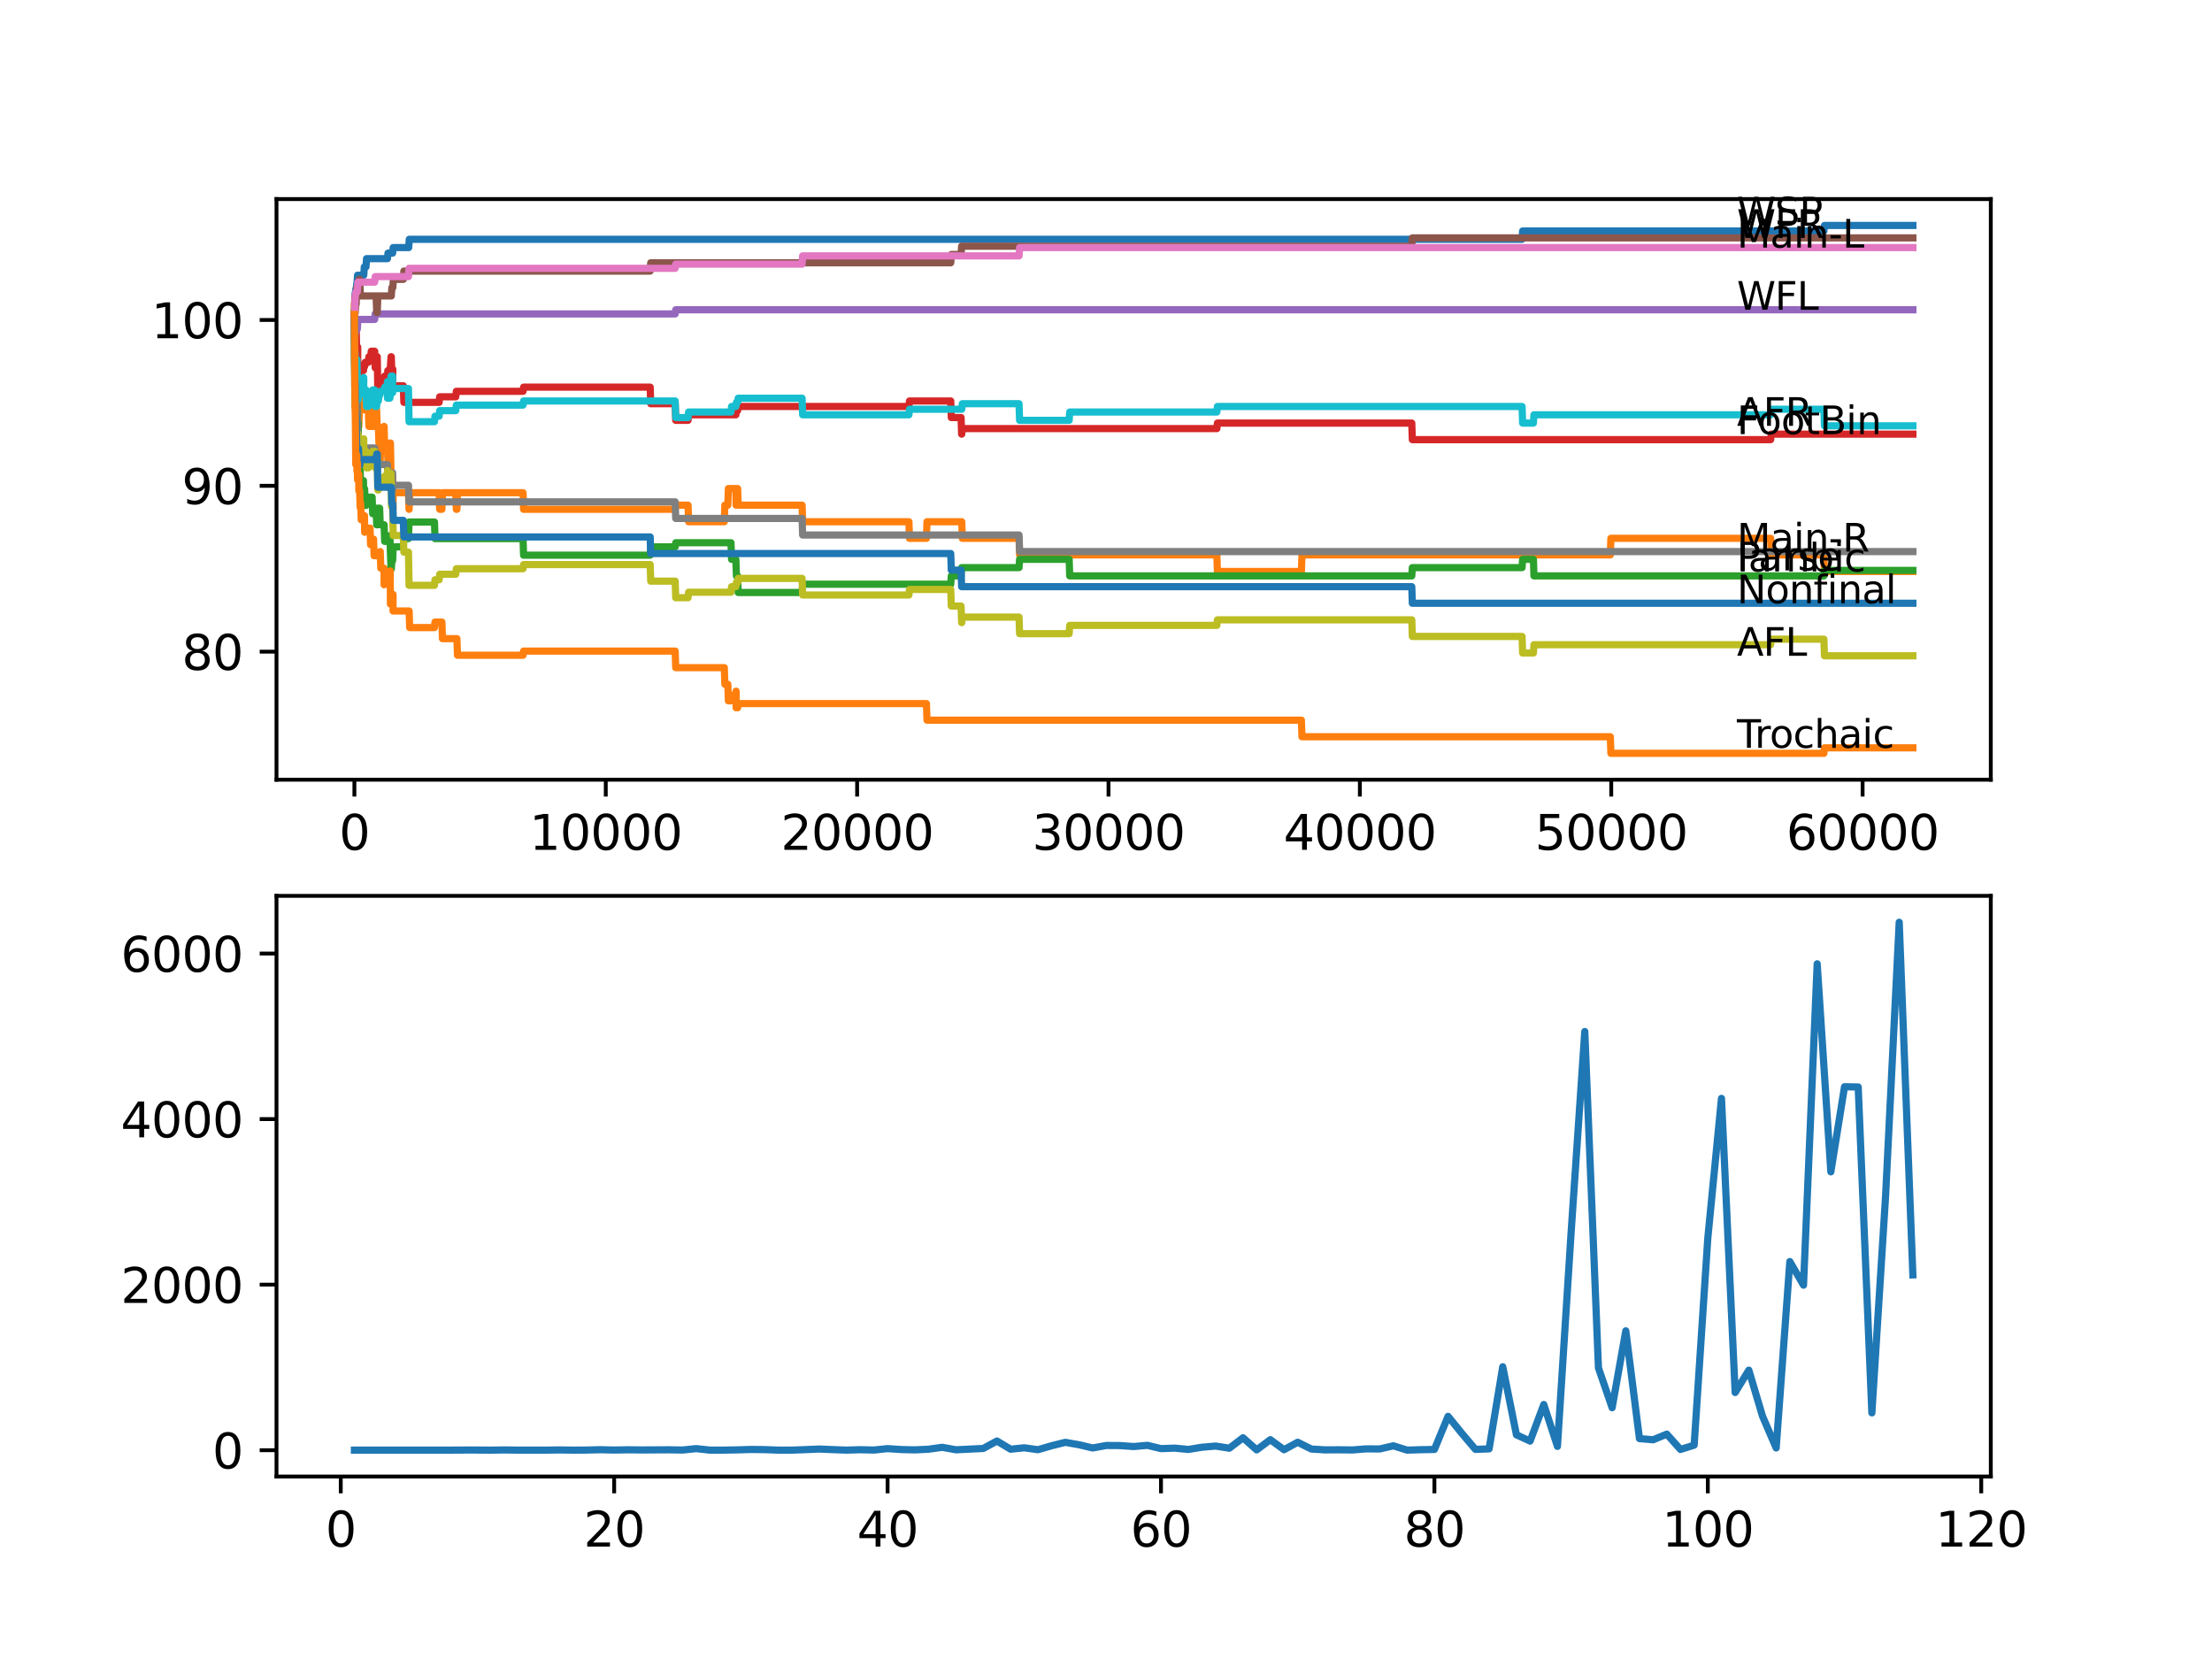 <?xml version="1.0" encoding="utf-8" standalone="no"?>
<!DOCTYPE svg PUBLIC "-//W3C//DTD SVG 1.1//EN"
  "http://www.w3.org/Graphics/SVG/1.1/DTD/svg11.dtd">
<svg xmlns:xlink="http://www.w3.org/1999/xlink" width="460.8pt" height="345.6pt" viewBox="0 0 460.8 345.6" xmlns="http://www.w3.org/2000/svg" version="1.1">
 <defs>
  <style type="text/css">*{stroke-linejoin: round; stroke-linecap: butt}</style>
 </defs>
 <g id="figure_1">
  <g id="patch_1">
   <path d="M 0 345.6 
L 460.8 345.6 
L 460.8 0 
L 0 0 
z
" style="fill: #ffffff"/>
  </g>
  <g id="axes_1">
   <g id="patch_2">
    <path d="M 57.6 162.432 
L 414.72 162.432 
L 414.72 41.472 
L 57.6 41.472 
z
" style="fill: #ffffff"/>
   </g>
   <g id="matplotlib.axis_1">
    <g id="xtick_1">
     <g id="line2d_1">
      <defs>
       <path id="m3952103350" d="M 0 0 
L 0 3.5 
" style="stroke: #000000; stroke-width: 0.8"/>
      </defs>
      <g>
       <use xlink:href="#m3952103350" x="73.827" y="162.432" style="stroke: #000000; stroke-width: 0.8"/>
      </g>
     </g>
     <g id="text_1">
      <!-- 0 -->
      <g transform="translate(70.646 177.03)scale(0.1 -0.1)">
       <defs>
        <path id="DejaVuSans-30" d="M 2034 4250 
Q 1547 4250 1301 3770 
Q 1056 3291 1056 2328 
Q 1056 1369 1301 889 
Q 1547 409 2034 409 
Q 2525 409 2770 889 
Q 3016 1369 3016 2328 
Q 3016 3291 2770 3770 
Q 2525 4250 2034 4250 
z
M 2034 4750 
Q 2819 4750 3233 4129 
Q 3647 3509 3647 2328 
Q 3647 1150 3233 529 
Q 2819 -91 2034 -91 
Q 1250 -91 836 529 
Q 422 1150 422 2328 
Q 422 3509 836 4129 
Q 1250 4750 2034 4750 
z
" transform="scale(0.016)"/>
       </defs>
       <use xlink:href="#DejaVuSans-30"/>
      </g>
     </g>
    </g>
    <g id="xtick_2">
     <g id="line2d_2">
      <g>
       <use xlink:href="#m3952103350" x="126.192" y="162.432" style="stroke: #000000; stroke-width: 0.8"/>
      </g>
     </g>
     <g id="text_2">
      <!-- 10000 -->
      <g transform="translate(110.286 177.03)scale(0.1 -0.1)">
       <defs>
        <path id="DejaVuSans-31" d="M 794 531 
L 1825 531 
L 1825 4091 
L 703 3866 
L 703 4441 
L 1819 4666 
L 2450 4666 
L 2450 531 
L 3481 531 
L 3481 0 
L 794 0 
L 794 531 
z
" transform="scale(0.016)"/>
       </defs>
       <use xlink:href="#DejaVuSans-31"/>
       <use xlink:href="#DejaVuSans-30" x="63.623"/>
       <use xlink:href="#DejaVuSans-30" x="127.246"/>
       <use xlink:href="#DejaVuSans-30" x="190.869"/>
       <use xlink:href="#DejaVuSans-30" x="254.492"/>
      </g>
     </g>
    </g>
    <g id="xtick_3">
     <g id="line2d_3">
      <g>
       <use xlink:href="#m3952103350" x="178.556" y="162.432" style="stroke: #000000; stroke-width: 0.8"/>
      </g>
     </g>
     <g id="text_3">
      <!-- 20000 -->
      <g transform="translate(162.65 177.03)scale(0.1 -0.1)">
       <defs>
        <path id="DejaVuSans-32" d="M 1228 531 
L 3431 531 
L 3431 0 
L 469 0 
L 469 531 
Q 828 903 1448 1529 
Q 2069 2156 2228 2338 
Q 2531 2678 2651 2914 
Q 2772 3150 2772 3378 
Q 2772 3750 2511 3984 
Q 2250 4219 1831 4219 
Q 1534 4219 1204 4116 
Q 875 4013 500 3803 
L 500 4441 
Q 881 4594 1212 4672 
Q 1544 4750 1819 4750 
Q 2544 4750 2975 4387 
Q 3406 4025 3406 3419 
Q 3406 3131 3298 2873 
Q 3191 2616 2906 2266 
Q 2828 2175 2409 1742 
Q 1991 1309 1228 531 
z
" transform="scale(0.016)"/>
       </defs>
       <use xlink:href="#DejaVuSans-32"/>
       <use xlink:href="#DejaVuSans-30" x="63.623"/>
       <use xlink:href="#DejaVuSans-30" x="127.246"/>
       <use xlink:href="#DejaVuSans-30" x="190.869"/>
       <use xlink:href="#DejaVuSans-30" x="254.492"/>
      </g>
     </g>
    </g>
    <g id="xtick_4">
     <g id="line2d_4">
      <g>
       <use xlink:href="#m3952103350" x="230.921" y="162.432" style="stroke: #000000; stroke-width: 0.8"/>
      </g>
     </g>
     <g id="text_4">
      <!-- 30000 -->
      <g transform="translate(215.015 177.03)scale(0.1 -0.1)">
       <defs>
        <path id="DejaVuSans-33" d="M 2597 2516 
Q 3050 2419 3304 2112 
Q 3559 1806 3559 1356 
Q 3559 666 3084 287 
Q 2609 -91 1734 -91 
Q 1441 -91 1130 -33 
Q 819 25 488 141 
L 488 750 
Q 750 597 1062 519 
Q 1375 441 1716 441 
Q 2309 441 2620 675 
Q 2931 909 2931 1356 
Q 2931 1769 2642 2001 
Q 2353 2234 1838 2234 
L 1294 2234 
L 1294 2753 
L 1863 2753 
Q 2328 2753 2575 2939 
Q 2822 3125 2822 3475 
Q 2822 3834 2567 4026 
Q 2313 4219 1838 4219 
Q 1578 4219 1281 4162 
Q 984 4106 628 3988 
L 628 4550 
Q 988 4650 1302 4700 
Q 1616 4750 1894 4750 
Q 2613 4750 3031 4423 
Q 3450 4097 3450 3541 
Q 3450 3153 3228 2886 
Q 3006 2619 2597 2516 
z
" transform="scale(0.016)"/>
       </defs>
       <use xlink:href="#DejaVuSans-33"/>
       <use xlink:href="#DejaVuSans-30" x="63.623"/>
       <use xlink:href="#DejaVuSans-30" x="127.246"/>
       <use xlink:href="#DejaVuSans-30" x="190.869"/>
       <use xlink:href="#DejaVuSans-30" x="254.492"/>
      </g>
     </g>
    </g>
    <g id="xtick_5">
     <g id="line2d_5">
      <g>
       <use xlink:href="#m3952103350" x="283.285" y="162.432" style="stroke: #000000; stroke-width: 0.8"/>
      </g>
     </g>
     <g id="text_5">
      <!-- 40000 -->
      <g transform="translate(267.379 177.03)scale(0.1 -0.1)">
       <defs>
        <path id="DejaVuSans-34" d="M 2419 4116 
L 825 1625 
L 2419 1625 
L 2419 4116 
z
M 2253 4666 
L 3047 4666 
L 3047 1625 
L 3713 1625 
L 3713 1100 
L 3047 1100 
L 3047 0 
L 2419 0 
L 2419 1100 
L 313 1100 
L 313 1709 
L 2253 4666 
z
" transform="scale(0.016)"/>
       </defs>
       <use xlink:href="#DejaVuSans-34"/>
       <use xlink:href="#DejaVuSans-30" x="63.623"/>
       <use xlink:href="#DejaVuSans-30" x="127.246"/>
       <use xlink:href="#DejaVuSans-30" x="190.869"/>
       <use xlink:href="#DejaVuSans-30" x="254.492"/>
      </g>
     </g>
    </g>
    <g id="xtick_6">
     <g id="line2d_6">
      <g>
       <use xlink:href="#m3952103350" x="335.65" y="162.432" style="stroke: #000000; stroke-width: 0.8"/>
      </g>
     </g>
     <g id="text_6">
      <!-- 50000 -->
      <g transform="translate(319.744 177.03)scale(0.1 -0.1)">
       <defs>
        <path id="DejaVuSans-35" d="M 691 4666 
L 3169 4666 
L 3169 4134 
L 1269 4134 
L 1269 2991 
Q 1406 3038 1543 3061 
Q 1681 3084 1819 3084 
Q 2600 3084 3056 2656 
Q 3513 2228 3513 1497 
Q 3513 744 3044 326 
Q 2575 -91 1722 -91 
Q 1428 -91 1123 -41 
Q 819 9 494 109 
L 494 744 
Q 775 591 1075 516 
Q 1375 441 1709 441 
Q 2250 441 2565 725 
Q 2881 1009 2881 1497 
Q 2881 1984 2565 2268 
Q 2250 2553 1709 2553 
Q 1456 2553 1204 2497 
Q 953 2441 691 2322 
L 691 4666 
z
" transform="scale(0.016)"/>
       </defs>
       <use xlink:href="#DejaVuSans-35"/>
       <use xlink:href="#DejaVuSans-30" x="63.623"/>
       <use xlink:href="#DejaVuSans-30" x="127.246"/>
       <use xlink:href="#DejaVuSans-30" x="190.869"/>
       <use xlink:href="#DejaVuSans-30" x="254.492"/>
      </g>
     </g>
    </g>
    <g id="xtick_7">
     <g id="line2d_7">
      <g>
       <use xlink:href="#m3952103350" x="388.014" y="162.432" style="stroke: #000000; stroke-width: 0.8"/>
      </g>
     </g>
     <g id="text_7">
      <!-- 60000 -->
      <g transform="translate(372.108 177.03)scale(0.1 -0.1)">
       <defs>
        <path id="DejaVuSans-36" d="M 2113 2584 
Q 1688 2584 1439 2293 
Q 1191 2003 1191 1497 
Q 1191 994 1439 701 
Q 1688 409 2113 409 
Q 2538 409 2786 701 
Q 3034 994 3034 1497 
Q 3034 2003 2786 2293 
Q 2538 2584 2113 2584 
z
M 3366 4563 
L 3366 3988 
Q 3128 4100 2886 4159 
Q 2644 4219 2406 4219 
Q 1781 4219 1451 3797 
Q 1122 3375 1075 2522 
Q 1259 2794 1537 2939 
Q 1816 3084 2150 3084 
Q 2853 3084 3261 2657 
Q 3669 2231 3669 1497 
Q 3669 778 3244 343 
Q 2819 -91 2113 -91 
Q 1303 -91 875 529 
Q 447 1150 447 2328 
Q 447 3434 972 4092 
Q 1497 4750 2381 4750 
Q 2619 4750 2861 4703 
Q 3103 4656 3366 4563 
z
" transform="scale(0.016)"/>
       </defs>
       <use xlink:href="#DejaVuSans-36"/>
       <use xlink:href="#DejaVuSans-30" x="63.623"/>
       <use xlink:href="#DejaVuSans-30" x="127.246"/>
       <use xlink:href="#DejaVuSans-30" x="190.869"/>
       <use xlink:href="#DejaVuSans-30" x="254.492"/>
      </g>
     </g>
    </g>
   </g>
   <g id="matplotlib.axis_2">
    <g id="ytick_1">
     <g id="line2d_8">
      <defs>
       <path id="ma4cef42676" d="M 0 0 
L -3.5 0 
" style="stroke: #000000; stroke-width: 0.8"/>
      </defs>
      <g>
       <use xlink:href="#ma4cef42676" x="57.6" y="135.747" style="stroke: #000000; stroke-width: 0.8"/>
      </g>
     </g>
     <g id="text_8">
      <!-- 80 -->
      <g transform="translate(37.875 139.546)scale(0.1 -0.1)">
       <defs>
        <path id="DejaVuSans-38" d="M 2034 2216 
Q 1584 2216 1326 1975 
Q 1069 1734 1069 1313 
Q 1069 891 1326 650 
Q 1584 409 2034 409 
Q 2484 409 2743 651 
Q 3003 894 3003 1313 
Q 3003 1734 2745 1975 
Q 2488 2216 2034 2216 
z
M 1403 2484 
Q 997 2584 770 2862 
Q 544 3141 544 3541 
Q 544 4100 942 4425 
Q 1341 4750 2034 4750 
Q 2731 4750 3128 4425 
Q 3525 4100 3525 3541 
Q 3525 3141 3298 2862 
Q 3072 2584 2669 2484 
Q 3125 2378 3379 2068 
Q 3634 1759 3634 1313 
Q 3634 634 3220 271 
Q 2806 -91 2034 -91 
Q 1263 -91 848 271 
Q 434 634 434 1313 
Q 434 1759 690 2068 
Q 947 2378 1403 2484 
z
M 1172 3481 
Q 1172 3119 1398 2916 
Q 1625 2713 2034 2713 
Q 2441 2713 2670 2916 
Q 2900 3119 2900 3481 
Q 2900 3844 2670 4047 
Q 2441 4250 2034 4250 
Q 1625 4250 1398 4047 
Q 1172 3844 1172 3481 
z
" transform="scale(0.016)"/>
       </defs>
       <use xlink:href="#DejaVuSans-38"/>
       <use xlink:href="#DejaVuSans-30" x="63.623"/>
      </g>
     </g>
    </g>
    <g id="ytick_2">
     <g id="line2d_9">
      <g>
       <use xlink:href="#ma4cef42676" x="57.6" y="101.204" style="stroke: #000000; stroke-width: 0.8"/>
      </g>
     </g>
     <g id="text_9">
      <!-- 90 -->
      <g transform="translate(37.875 105.003)scale(0.1 -0.1)">
       <defs>
        <path id="DejaVuSans-39" d="M 703 97 
L 703 672 
Q 941 559 1184 500 
Q 1428 441 1663 441 
Q 2288 441 2617 861 
Q 2947 1281 2994 2138 
Q 2813 1869 2534 1725 
Q 2256 1581 1919 1581 
Q 1219 1581 811 2004 
Q 403 2428 403 3163 
Q 403 3881 828 4315 
Q 1253 4750 1959 4750 
Q 2769 4750 3195 4129 
Q 3622 3509 3622 2328 
Q 3622 1225 3098 567 
Q 2575 -91 1691 -91 
Q 1453 -91 1209 -44 
Q 966 3 703 97 
z
M 1959 2075 
Q 2384 2075 2632 2365 
Q 2881 2656 2881 3163 
Q 2881 3666 2632 3958 
Q 2384 4250 1959 4250 
Q 1534 4250 1286 3958 
Q 1038 3666 1038 3163 
Q 1038 2656 1286 2365 
Q 1534 2075 1959 2075 
z
" transform="scale(0.016)"/>
       </defs>
       <use xlink:href="#DejaVuSans-39"/>
       <use xlink:href="#DejaVuSans-30" x="63.623"/>
      </g>
     </g>
    </g>
    <g id="ytick_3">
     <g id="line2d_10">
      <g>
       <use xlink:href="#ma4cef42676" x="57.6" y="66.66" style="stroke: #000000; stroke-width: 0.8"/>
      </g>
     </g>
     <g id="text_10">
      <!-- 100 -->
      <g transform="translate(31.512 70.459)scale(0.1 -0.1)">
       <use xlink:href="#DejaVuSans-31"/>
       <use xlink:href="#DejaVuSans-30" x="63.623"/>
       <use xlink:href="#DejaVuSans-30" x="127.246"/>
      </g>
     </g>
    </g>
   </g>
   <g id="line2d_11">
    <path d="M 73.833 65.509 
L 73.854 65.509 
L 73.985 61.075 
L 74.026 61.075 
L 74.142 60.212 
L 74.21 60.212 
L 74.325 59.06 
L 74.362 59.06 
L 74.482 57.333 
L 75.775 57.333 
L 75.891 55.606 
L 76.241 55.606 
L 76.357 53.879 
L 80.713 53.879 
L 80.829 52.727 
L 81.792 52.727 
L 81.907 51.576 
L 85.143 51.576 
L 85.259 49.849 
L 317.076 49.849 
L 317.191 48.122 
L 379.95 48.122 
L 380.065 46.97 
L 398.487 46.97 
L 398.487 46.97 
" clip-path="url(#pa64b7ee105)" style="fill: none; stroke: #1f77b4; stroke-width: 1.5; stroke-linecap: square"/>
   </g>
   <g id="line2d_12">
    <path d="M 73.833 66.66 
L 73.843 63.206 
L 73.922 76.159 
L 73.937 69.251 
L 73.943 69.251 
L 74.042 81.917 
L 74.063 78.462 
L 74.089 75.008 
L 74.173 78.462 
L 74.231 78.462 
L 74.325 81.917 
L 74.341 78.462 
L 74.362 78.462 
L 74.477 88.825 
L 74.482 85.371 
L 74.508 85.371 
L 74.623 88.825 
L 74.744 88.825 
L 74.859 85.371 
L 74.927 85.371 
L 75.021 81.917 
L 75.037 85.371 
L 75.131 85.371 
L 75.247 81.917 
L 75.713 81.917 
L 75.828 85.371 
L 75.927 85.371 
L 75.959 81.917 
L 76.037 85.371 
L 76.739 85.371 
L 76.854 88.825 
L 77.085 88.825 
L 77.2 85.371 
L 77.226 85.371 
L 77.341 88.825 
L 77.818 88.825 
L 77.933 85.371 
L 78.457 85.371 
L 78.572 88.825 
L 78.823 88.825 
L 78.938 92.28 
L 79.085 92.28 
L 79.2 95.734 
L 79.211 95.734 
L 79.326 92.28 
L 79.996 92.28 
L 80.017 88.825 
L 80.106 92.28 
L 80.682 92.28 
L 80.797 95.734 
L 81.216 95.734 
L 81.289 99.189 
L 81.316 92.28 
L 81.321 92.28 
L 81.337 92.28 
L 81.457 99.189 
L 81.792 99.189 
L 81.876 106.097 
L 81.907 102.643 
L 85.091 102.643 
L 85.206 106.097 
L 85.227 106.097 
L 85.342 102.643 
L 91.48 102.643 
L 91.595 106.097 
L 92.056 106.097 
L 92.171 102.643 
L 94.946 102.643 
L 95.061 106.097 
L 95.187 106.097 
L 95.302 102.643 
L 108.959 102.643 
L 109.074 106.097 
L 140.65 106.097 
L 140.765 105.234 
L 143.336 105.234 
L 143.451 108.688 
L 150.887 108.688 
L 151.002 105.234 
L 151.62 105.234 
L 151.735 101.779 
L 153.296 101.779 
L 153.343 105.234 
L 153.406 101.779 
L 153.662 101.779 
L 153.778 105.234 
L 167.089 105.234 
L 167.204 108.688 
L 189.344 108.688 
L 189.459 112.142 
L 192.993 112.142 
L 193.109 108.688 
L 200.351 108.688 
L 200.466 112.142 
L 212.284 112.142 
L 212.4 115.597 
L 253.495 115.597 
L 253.61 119.051 
L 271.105 119.051 
L 271.221 115.597 
L 335.461 115.597 
L 335.577 112.142 
L 368.859 112.142 
L 368.975 115.597 
L 379.95 115.597 
L 380.065 119.051 
L 398.487 119.051 
L 398.487 119.051 
" clip-path="url(#pa64b7ee105)" style="fill: none; stroke: #ff7f0e; stroke-width: 1.5; stroke-linecap: square"/>
   </g>
   <g id="line2d_13">
    <path d="M 73.833 65.509 
L 73.838 65.509 
L 73.843 64.645 
L 73.885 75.584 
L 73.89 75.584 
L 73.911 73.166 
L 73.917 76.62 
L 74 75.469 
L 74.026 78.923 
L 74.11 77.369 
L 74.199 77.369 
L 74.205 75.641 
L 74.236 81.399 
L 74.299 79.671 
L 74.314 79.671 
L 74.435 86.58 
L 74.472 85.717 
L 74.477 89.171 
L 74.534 88.019 
L 74.618 88.019 
L 74.681 94.928 
L 74.733 93.201 
L 74.953 93.201 
L 75.074 100.11 
L 75.713 100.11 
L 75.775 103.564 
L 75.823 101.837 
L 75.959 101.837 
L 76.074 105.291 
L 76.241 105.291 
L 76.357 103.564 
L 77.524 103.564 
L 77.64 107.018 
L 78.048 107.018 
L 78.163 105.867 
L 78.357 105.867 
L 78.472 109.321 
L 78.587 109.321 
L 78.708 105.867 
L 79.085 105.867 
L 79.2 109.321 
L 80.017 109.321 
L 80.132 112.776 
L 80.713 112.776 
L 80.829 111.624 
L 81.216 111.624 
L 81.331 115.079 
L 81.337 115.079 
L 81.452 118.533 
L 81.515 118.533 
L 81.63 116.806 
L 81.792 116.806 
L 81.913 113.927 
L 84.018 113.927 
L 84.133 112.2 
L 85.091 112.2 
L 85.212 108.746 
L 90.506 108.746 
L 90.621 112.2 
L 108.959 112.2 
L 109.074 115.654 
L 135.445 115.654 
L 135.56 113.927 
L 140.65 113.927 
L 140.765 113.064 
L 152.28 113.064 
L 152.395 116.518 
L 153.296 116.518 
L 153.411 119.972 
L 153.662 119.972 
L 153.778 123.427 
L 167.089 123.427 
L 167.204 121.699 
L 198.057 121.699 
L 198.172 119.972 
L 200.209 119.972 
L 200.324 118.245 
L 212.284 118.245 
L 212.4 116.518 
L 222.726 116.518 
L 222.841 119.972 
L 294.099 119.972 
L 294.214 118.245 
L 317.076 118.245 
L 317.191 116.518 
L 319.438 116.518 
L 319.553 119.972 
L 379.95 119.972 
L 380.065 118.821 
L 398.487 118.821 
L 398.487 118.821 
" clip-path="url(#pa64b7ee105)" style="fill: none; stroke: #2ca02c; stroke-width: 1.5; stroke-linecap: square"/>
   </g>
   <g id="line2d_14">
    <path d="M 73.833 66.66 
L 73.838 66.66 
L 73.859 64.933 
L 73.896 70.69 
L 73.927 69.539 
L 73.948 69.539 
L 74.026 66.66 
L 74.032 70.114 
L 74.053 70.114 
L 74.089 70.114 
L 74.199 68.272 
L 74.32 75.181 
L 74.362 75.181 
L 74.482 73.454 
L 74.508 73.454 
L 74.519 72.302 
L 74.524 75.756 
L 74.608 75.756 
L 74.681 75.756 
L 74.796 79.211 
L 74.953 79.211 
L 75.069 77.196 
L 75.713 77.196 
L 75.828 76.332 
L 75.959 76.332 
L 76.074 75.469 
L 76.739 75.469 
L 76.854 74.317 
L 77.226 74.317 
L 77.341 73.166 
L 78.048 73.166 
L 78.163 76.62 
L 78.357 76.62 
L 78.477 74.317 
L 78.587 74.317 
L 78.708 81.226 
L 78.823 81.226 
L 78.938 80.074 
L 79.085 80.074 
L 79.2 79.211 
L 80.017 79.211 
L 80.132 78.347 
L 80.682 78.347 
L 80.797 77.196 
L 81.216 77.196 
L 81.331 76.332 
L 81.337 76.332 
L 81.457 74.317 
L 81.515 74.317 
L 81.63 77.772 
L 81.797 77.772 
L 81.829 76.908 
L 81.834 80.362 
L 81.892 80.362 
L 84.018 80.362 
L 84.133 83.817 
L 91.48 83.817 
L 91.595 82.665 
L 94.946 82.665 
L 95.061 81.514 
L 108.959 81.514 
L 109.074 80.65 
L 135.445 80.65 
L 135.56 84.104 
L 140.65 84.104 
L 140.765 87.559 
L 143.336 87.559 
L 143.451 86.407 
L 153.296 86.407 
L 153.411 85.544 
L 153.662 85.544 
L 153.778 84.68 
L 189.344 84.68 
L 189.459 83.529 
L 198.057 83.529 
L 198.172 86.983 
L 200.209 86.983 
L 200.324 90.437 
L 200.351 90.437 
L 200.466 89.286 
L 253.495 89.286 
L 253.61 88.135 
L 294.099 88.135 
L 294.214 91.589 
L 368.859 91.589 
L 368.975 90.437 
L 398.487 90.437 
L 398.487 90.437 
" clip-path="url(#pa64b7ee105)" style="fill: none; stroke: #d62728; stroke-width: 1.5; stroke-linecap: square"/>
   </g>
   <g id="line2d_15">
    <path d="M 73.833 66.66 
L 73.843 66.66 
L 73.896 70.114 
L 73.958 69.423 
L 74.026 69.423 
L 74.142 68.56 
L 74.435 68.56 
L 74.555 66.545 
L 78.048 66.545 
L 78.163 65.393 
L 140.65 65.393 
L 140.765 64.53 
L 398.487 64.53 
L 398.487 64.53 
" clip-path="url(#pa64b7ee105)" style="fill: none; stroke: #9467bd; stroke-width: 1.5; stroke-linecap: square"/>
   </g>
   <g id="line2d_16">
    <path d="M 73.833 66.66 
L 73.854 66.66 
L 73.911 61.766 
L 73.969 65.221 
L 73.99 65.221 
L 74.105 63.378 
L 74.199 63.378 
L 74.32 59.924 
L 74.681 59.924 
L 74.796 58.197 
L 74.953 58.197 
L 75.069 61.651 
L 78.357 61.651 
L 78.472 65.106 
L 78.587 65.106 
L 78.708 61.651 
L 81.515 61.651 
L 81.63 59.924 
L 81.829 59.924 
L 81.944 58.197 
L 84.018 58.197 
L 84.133 56.47 
L 135.445 56.47 
L 135.56 54.742 
L 198.057 54.742 
L 198.172 53.015 
L 200.209 53.015 
L 200.324 51.288 
L 294.099 51.288 
L 294.214 49.561 
L 398.487 49.561 
L 398.487 49.561 
" clip-path="url(#pa64b7ee105)" style="fill: none; stroke: #8c564b; stroke-width: 1.5; stroke-linecap: square"/>
   </g>
   <g id="line2d_17">
    <path d="M 73.833 66.66 
L 73.843 66.66 
L 73.985 61.651 
L 74.026 61.651 
L 74.142 60.788 
L 74.435 60.788 
L 74.555 58.773 
L 78.048 58.773 
L 78.163 57.621 
L 85.091 57.621 
L 85.206 55.894 
L 140.65 55.894 
L 140.765 55.03 
L 167.089 55.03 
L 167.204 53.303 
L 212.284 53.303 
L 212.4 51.576 
L 398.487 51.576 
L 398.487 51.576 
" clip-path="url(#pa64b7ee105)" style="fill: none; stroke: #e377c2; stroke-width: 1.5; stroke-linecap: square"/>
   </g>
   <g id="line2d_18">
    <path d="M 73.833 66.66 
L 73.838 66.66 
L 73.843 65.796 
L 73.875 76.159 
L 73.89 76.159 
L 73.896 76.159 
L 73.943 83.068 
L 74.011 81.053 
L 74.026 81.053 
L 74.1 84.508 
L 74.142 83.817 
L 74.231 83.817 
L 74.346 82.953 
L 74.362 82.953 
L 74.482 89.862 
L 74.519 89.862 
L 74.634 93.316 
L 78.048 93.316 
L 78.163 96.77 
L 80.713 96.77 
L 80.829 100.225 
L 81.436 100.225 
L 81.551 98.498 
L 81.792 98.498 
L 81.797 101.952 
L 81.902 101.088 
L 85.091 101.088 
L 85.206 104.543 
L 140.65 104.543 
L 140.765 107.997 
L 167.089 107.997 
L 167.204 111.451 
L 212.284 111.451 
L 212.4 114.906 
L 398.487 114.906 
L 398.487 114.906 
" clip-path="url(#pa64b7ee105)" style="fill: none; stroke: #7f7f7f; stroke-width: 1.5; stroke-linecap: square"/>
   </g>
   <g id="line2d_19">
    <path d="M 73.833 70.114 
L 73.843 70.114 
L 73.854 69.251 
L 73.875 77.887 
L 73.89 77.887 
L 73.917 84.795 
L 74.006 83.068 
L 74.026 83.068 
L 74.142 88.825 
L 74.199 88.825 
L 74.314 96.598 
L 74.435 92.28 
L 74.472 92.28 
L 74.519 90.265 
L 74.524 93.719 
L 74.571 93.719 
L 74.618 93.719 
L 74.681 90.84 
L 74.686 94.295 
L 74.723 94.295 
L 74.953 94.295 
L 75.069 92.28 
L 75.713 92.28 
L 75.775 91.416 
L 75.781 94.871 
L 75.807 94.871 
L 75.959 94.871 
L 76.074 94.007 
L 76.241 94.007 
L 76.357 97.461 
L 76.739 97.461 
L 76.854 96.31 
L 77.226 96.31 
L 77.341 95.158 
L 77.524 95.158 
L 77.64 94.007 
L 78.048 94.007 
L 78.163 97.461 
L 78.357 97.461 
L 78.477 95.158 
L 78.587 95.158 
L 78.708 102.067 
L 78.823 102.067 
L 78.938 100.916 
L 79.085 100.916 
L 79.2 100.052 
L 80.017 100.052 
L 80.132 99.189 
L 80.682 99.189 
L 80.713 98.037 
L 80.719 101.491 
L 80.781 101.491 
L 81.216 101.491 
L 81.331 100.628 
L 81.337 100.628 
L 81.436 98.613 
L 81.556 105.522 
L 81.792 105.522 
L 81.907 111.567 
L 84.018 111.567 
L 84.133 115.021 
L 85.091 115.021 
L 85.212 121.93 
L 90.506 121.93 
L 90.621 120.778 
L 91.48 120.778 
L 91.595 119.627 
L 94.946 119.627 
L 95.061 118.475 
L 108.959 118.475 
L 109.074 117.612 
L 135.445 117.612 
L 135.56 121.066 
L 140.65 121.066 
L 140.765 124.52 
L 143.336 124.52 
L 143.451 123.369 
L 152.28 123.369 
L 152.395 122.218 
L 153.296 122.218 
L 153.411 121.354 
L 153.662 121.354 
L 153.778 120.49 
L 167.089 120.49 
L 167.204 123.945 
L 189.344 123.945 
L 189.459 122.793 
L 198.057 122.793 
L 198.172 126.248 
L 200.209 126.248 
L 200.324 129.702 
L 200.351 129.702 
L 200.466 128.551 
L 212.284 128.551 
L 212.4 132.005 
L 222.726 132.005 
L 222.841 130.278 
L 253.495 130.278 
L 253.61 129.126 
L 294.099 129.126 
L 294.214 132.581 
L 317.076 132.581 
L 317.191 136.035 
L 319.438 136.035 
L 319.553 134.308 
L 368.859 134.308 
L 368.975 133.156 
L 379.95 133.156 
L 380.065 136.611 
L 398.487 136.611 
L 398.487 136.611 
" clip-path="url(#pa64b7ee105)" style="fill: none; stroke: #bcbd22; stroke-width: 1.5; stroke-linecap: square"/>
   </g>
   <g id="line2d_20">
    <path d="M 73.833 70.114 
L 73.838 70.114 
L 73.854 66.66 
L 73.901 74.144 
L 73.911 74.144 
L 73.917 77.599 
L 73.964 73.281 
L 74.021 75.872 
L 74.026 75.872 
L 74.089 79.326 
L 74.136 77.484 
L 74.205 77.484 
L 74.21 75.756 
L 74.215 79.211 
L 74.309 78.347 
L 74.314 78.347 
L 74.362 74.893 
L 74.424 78.347 
L 74.435 78.347 
L 74.55 83.241 
L 74.618 83.241 
L 74.733 80.362 
L 75.021 80.362 
L 75.137 79.499 
L 75.713 79.499 
L 75.775 78.635 
L 75.781 82.089 
L 75.807 82.089 
L 75.959 82.089 
L 76.074 81.226 
L 76.241 81.226 
L 76.357 84.68 
L 76.739 84.68 
L 76.854 83.529 
L 77.226 83.529 
L 77.341 82.377 
L 77.524 82.377 
L 77.64 81.226 
L 78.048 81.226 
L 78.163 84.68 
L 78.457 84.68 
L 78.572 83.529 
L 78.823 83.529 
L 78.938 82.377 
L 79.085 82.377 
L 79.2 81.514 
L 80.017 81.514 
L 80.132 80.65 
L 80.682 80.65 
L 80.713 79.499 
L 80.719 82.953 
L 80.781 82.953 
L 81.216 82.953 
L 81.331 82.089 
L 81.337 82.089 
L 81.467 78.347 
L 81.792 78.347 
L 81.797 81.802 
L 81.902 80.938 
L 85.091 80.938 
L 85.212 87.847 
L 90.506 87.847 
L 90.621 86.695 
L 91.48 86.695 
L 91.595 85.544 
L 94.946 85.544 
L 95.061 84.392 
L 108.959 84.392 
L 109.074 83.529 
L 140.65 83.529 
L 140.765 86.983 
L 143.336 86.983 
L 143.451 85.832 
L 152.28 85.832 
L 152.395 84.68 
L 153.296 84.68 
L 153.411 83.817 
L 153.662 83.817 
L 153.778 82.953 
L 167.089 82.953 
L 167.204 86.407 
L 189.344 86.407 
L 189.459 85.256 
L 200.351 85.256 
L 200.466 84.104 
L 212.284 84.104 
L 212.4 87.559 
L 222.726 87.559 
L 222.841 85.832 
L 253.495 85.832 
L 253.61 84.68 
L 317.076 84.68 
L 317.191 88.135 
L 319.438 88.135 
L 319.553 86.407 
L 368.859 86.407 
L 368.975 85.256 
L 379.95 85.256 
L 380.065 88.71 
L 398.487 88.71 
L 398.487 88.71 
" clip-path="url(#pa64b7ee105)" style="fill: none; stroke: #17becf; stroke-width: 1.5; stroke-linecap: square"/>
   </g>
   <g id="line2d_21">
    <path d="M 73.833 66.66 
L 73.854 66.66 
L 73.911 80.477 
L 73.979 79.614 
L 73.99 79.614 
L 74.11 86.523 
L 74.199 86.523 
L 74.32 93.431 
L 74.681 93.431 
L 74.796 96.886 
L 74.953 96.886 
L 75.069 95.734 
L 78.357 95.734 
L 78.472 94.583 
L 78.587 94.583 
L 78.708 101.491 
L 81.515 101.491 
L 81.63 104.946 
L 81.829 104.946 
L 81.944 108.4 
L 84.018 108.4 
L 84.133 111.854 
L 135.445 111.854 
L 135.56 115.309 
L 198.057 115.309 
L 198.172 118.763 
L 200.209 118.763 
L 200.324 122.218 
L 294.099 122.218 
L 294.214 125.672 
L 398.487 125.672 
L 398.487 125.672 
" clip-path="url(#pa64b7ee105)" style="fill: none; stroke: #1f77b4; stroke-width: 1.5; stroke-linecap: square"/>
   </g>
   <g id="line2d_22">
    <path d="M 73.833 65.509 
L 73.969 83.817 
L 73.99 83.817 
L 74.115 96.77 
L 74.21 96.77 
L 74.325 94.755 
L 74.362 98.21 
L 74.435 97.346 
L 74.472 97.346 
L 74.477 96.483 
L 74.482 99.937 
L 74.566 99.937 
L 74.66 99.937 
L 74.744 98.786 
L 74.749 102.24 
L 74.76 102.24 
L 74.927 102.24 
L 75.021 105.694 
L 75.037 104.831 
L 75.131 104.831 
L 75.247 108.285 
L 75.713 108.285 
L 75.828 107.421 
L 75.927 107.421 
L 75.959 110.876 
L 76.037 110.012 
L 77.085 110.012 
L 77.2 113.467 
L 77.524 113.467 
L 77.64 112.315 
L 77.818 112.315 
L 77.933 115.769 
L 79.085 115.769 
L 79.2 114.906 
L 79.211 114.906 
L 79.326 118.36 
L 79.996 118.36 
L 80.017 121.815 
L 80.106 120.951 
L 80.713 120.951 
L 80.829 119.8 
L 81.216 119.8 
L 81.289 118.936 
L 81.295 122.39 
L 81.31 122.39 
L 81.337 125.845 
L 81.42 124.981 
L 81.792 124.981 
L 81.876 123.83 
L 81.881 127.284 
L 81.892 127.284 
L 85.227 127.284 
L 85.342 130.738 
L 90.506 130.738 
L 90.621 129.587 
L 92.056 129.587 
L 92.171 133.041 
L 95.187 133.041 
L 95.302 136.496 
L 108.959 136.496 
L 109.074 135.632 
L 140.65 135.632 
L 140.765 139.086 
L 150.887 139.086 
L 151.002 142.541 
L 151.62 142.541 
L 151.735 145.995 
L 152.28 145.995 
L 152.395 144.844 
L 153.296 144.844 
L 153.343 143.98 
L 153.348 147.434 
L 153.39 147.434 
L 153.662 147.434 
L 153.778 146.571 
L 192.993 146.571 
L 193.109 150.025 
L 271.105 150.025 
L 271.221 153.479 
L 335.461 153.479 
L 335.577 156.934 
L 379.95 156.934 
L 380.065 155.782 
L 398.487 155.782 
L 398.487 155.782 
" clip-path="url(#pa64b7ee105)" style="fill: none; stroke: #ff7f0e; stroke-width: 1.5; stroke-linecap: square"/>
   </g>
   <g id="patch_3">
    <path d="M 57.6 162.432 
L 57.6 41.472 
" style="fill: none; stroke: #000000; stroke-width: 0.8; stroke-linejoin: miter; stroke-linecap: square"/>
   </g>
   <g id="patch_4">
    <path d="M 414.72 162.432 
L 414.72 41.472 
" style="fill: none; stroke: #000000; stroke-width: 0.8; stroke-linejoin: miter; stroke-linecap: square"/>
   </g>
   <g id="patch_5">
    <path d="M 57.6 162.432 
L 414.72 162.432 
" style="fill: none; stroke: #000000; stroke-width: 0.8; stroke-linejoin: miter; stroke-linecap: square"/>
   </g>
   <g id="patch_6">
    <path d="M 57.6 41.472 
L 414.72 41.472 
" style="fill: none; stroke: #000000; stroke-width: 0.8; stroke-linejoin: miter; stroke-linecap: square"/>
   </g>
   <g id="text_11">
    <!-- WSP -->
    <g transform="translate(361.832 46.97)scale(0.08 -0.08)">
     <defs>
      <path id="DejaVuSans-57" d="M 213 4666 
L 850 4666 
L 1831 722 
L 2809 4666 
L 3519 4666 
L 4500 722 
L 5478 4666 
L 6119 4666 
L 4947 0 
L 4153 0 
L 3169 4050 
L 2175 0 
L 1381 0 
L 213 4666 
z
" transform="scale(0.016)"/>
      <path id="DejaVuSans-53" d="M 3425 4513 
L 3425 3897 
Q 3066 4069 2747 4153 
Q 2428 4238 2131 4238 
Q 1616 4238 1336 4038 
Q 1056 3838 1056 3469 
Q 1056 3159 1242 3001 
Q 1428 2844 1947 2747 
L 2328 2669 
Q 3034 2534 3370 2195 
Q 3706 1856 3706 1288 
Q 3706 609 3251 259 
Q 2797 -91 1919 -91 
Q 1588 -91 1214 -16 
Q 841 59 441 206 
L 441 856 
Q 825 641 1194 531 
Q 1563 422 1919 422 
Q 2459 422 2753 634 
Q 3047 847 3047 1241 
Q 3047 1584 2836 1778 
Q 2625 1972 2144 2069 
L 1759 2144 
Q 1053 2284 737 2584 
Q 422 2884 422 3419 
Q 422 4038 858 4394 
Q 1294 4750 2059 4750 
Q 2388 4750 2728 4690 
Q 3069 4631 3425 4513 
z
" transform="scale(0.016)"/>
      <path id="DejaVuSans-50" d="M 1259 4147 
L 1259 2394 
L 2053 2394 
Q 2494 2394 2734 2622 
Q 2975 2850 2975 3272 
Q 2975 3691 2734 3919 
Q 2494 4147 2053 4147 
L 1259 4147 
z
M 628 4666 
L 2053 4666 
Q 2838 4666 3239 4311 
Q 3641 3956 3641 3272 
Q 3641 2581 3239 2228 
Q 2838 1875 2053 1875 
L 1259 1875 
L 1259 0 
L 628 0 
L 628 4666 
z
" transform="scale(0.016)"/>
     </defs>
     <use xlink:href="#DejaVuSans-57"/>
     <use xlink:href="#DejaVuSans-53" x="98.877"/>
     <use xlink:href="#DejaVuSans-50" x="162.354"/>
    </g>
   </g>
   <g id="text_12">
    <!-- Iambic -->
    <g transform="translate(361.832 119.051)scale(0.08 -0.08)">
     <defs>
      <path id="DejaVuSans-49" d="M 628 4666 
L 1259 4666 
L 1259 0 
L 628 0 
L 628 4666 
z
" transform="scale(0.016)"/>
      <path id="DejaVuSans-61" d="M 2194 1759 
Q 1497 1759 1228 1600 
Q 959 1441 959 1056 
Q 959 750 1161 570 
Q 1363 391 1709 391 
Q 2188 391 2477 730 
Q 2766 1069 2766 1631 
L 2766 1759 
L 2194 1759 
z
M 3341 1997 
L 3341 0 
L 2766 0 
L 2766 531 
Q 2569 213 2275 61 
Q 1981 -91 1556 -91 
Q 1019 -91 701 211 
Q 384 513 384 1019 
Q 384 1609 779 1909 
Q 1175 2209 1959 2209 
L 2766 2209 
L 2766 2266 
Q 2766 2663 2505 2880 
Q 2244 3097 1772 3097 
Q 1472 3097 1187 3025 
Q 903 2953 641 2809 
L 641 3341 
Q 956 3463 1253 3523 
Q 1550 3584 1831 3584 
Q 2591 3584 2966 3190 
Q 3341 2797 3341 1997 
z
" transform="scale(0.016)"/>
      <path id="DejaVuSans-6d" d="M 3328 2828 
Q 3544 3216 3844 3400 
Q 4144 3584 4550 3584 
Q 5097 3584 5394 3201 
Q 5691 2819 5691 2113 
L 5691 0 
L 5113 0 
L 5113 2094 
Q 5113 2597 4934 2840 
Q 4756 3084 4391 3084 
Q 3944 3084 3684 2787 
Q 3425 2491 3425 1978 
L 3425 0 
L 2847 0 
L 2847 2094 
Q 2847 2600 2669 2842 
Q 2491 3084 2119 3084 
Q 1678 3084 1418 2786 
Q 1159 2488 1159 1978 
L 1159 0 
L 581 0 
L 581 3500 
L 1159 3500 
L 1159 2956 
Q 1356 3278 1631 3431 
Q 1906 3584 2284 3584 
Q 2666 3584 2933 3390 
Q 3200 3197 3328 2828 
z
" transform="scale(0.016)"/>
      <path id="DejaVuSans-62" d="M 3116 1747 
Q 3116 2381 2855 2742 
Q 2594 3103 2138 3103 
Q 1681 3103 1420 2742 
Q 1159 2381 1159 1747 
Q 1159 1113 1420 752 
Q 1681 391 2138 391 
Q 2594 391 2855 752 
Q 3116 1113 3116 1747 
z
M 1159 2969 
Q 1341 3281 1617 3432 
Q 1894 3584 2278 3584 
Q 2916 3584 3314 3078 
Q 3713 2572 3713 1747 
Q 3713 922 3314 415 
Q 2916 -91 2278 -91 
Q 1894 -91 1617 61 
Q 1341 213 1159 525 
L 1159 0 
L 581 0 
L 581 4863 
L 1159 4863 
L 1159 2969 
z
" transform="scale(0.016)"/>
      <path id="DejaVuSans-69" d="M 603 3500 
L 1178 3500 
L 1178 0 
L 603 0 
L 603 3500 
z
M 603 4863 
L 1178 4863 
L 1178 4134 
L 603 4134 
L 603 4863 
z
" transform="scale(0.016)"/>
      <path id="DejaVuSans-63" d="M 3122 3366 
L 3122 2828 
Q 2878 2963 2633 3030 
Q 2388 3097 2138 3097 
Q 1578 3097 1268 2742 
Q 959 2388 959 1747 
Q 959 1106 1268 751 
Q 1578 397 2138 397 
Q 2388 397 2633 464 
Q 2878 531 3122 666 
L 3122 134 
Q 2881 22 2623 -34 
Q 2366 -91 2075 -91 
Q 1284 -91 818 406 
Q 353 903 353 1747 
Q 353 2603 823 3093 
Q 1294 3584 2113 3584 
Q 2378 3584 2631 3529 
Q 2884 3475 3122 3366 
z
" transform="scale(0.016)"/>
     </defs>
     <use xlink:href="#DejaVuSans-49"/>
     <use xlink:href="#DejaVuSans-61" x="29.492"/>
     <use xlink:href="#DejaVuSans-6d" x="90.771"/>
     <use xlink:href="#DejaVuSans-62" x="188.184"/>
     <use xlink:href="#DejaVuSans-69" x="251.66"/>
     <use xlink:href="#DejaVuSans-63" x="279.443"/>
    </g>
   </g>
   <g id="text_13">
    <!-- Parse -->
    <g transform="translate(361.832 118.821)scale(0.08 -0.08)">
     <defs>
      <path id="DejaVuSans-72" d="M 2631 2963 
Q 2534 3019 2420 3045 
Q 2306 3072 2169 3072 
Q 1681 3072 1420 2755 
Q 1159 2438 1159 1844 
L 1159 0 
L 581 0 
L 581 3500 
L 1159 3500 
L 1159 2956 
Q 1341 3275 1631 3429 
Q 1922 3584 2338 3584 
Q 2397 3584 2469 3576 
Q 2541 3569 2628 3553 
L 2631 2963 
z
" transform="scale(0.016)"/>
      <path id="DejaVuSans-73" d="M 2834 3397 
L 2834 2853 
Q 2591 2978 2328 3040 
Q 2066 3103 1784 3103 
Q 1356 3103 1142 2972 
Q 928 2841 928 2578 
Q 928 2378 1081 2264 
Q 1234 2150 1697 2047 
L 1894 2003 
Q 2506 1872 2764 1633 
Q 3022 1394 3022 966 
Q 3022 478 2636 193 
Q 2250 -91 1575 -91 
Q 1294 -91 989 -36 
Q 684 19 347 128 
L 347 722 
Q 666 556 975 473 
Q 1284 391 1588 391 
Q 1994 391 2212 530 
Q 2431 669 2431 922 
Q 2431 1156 2273 1281 
Q 2116 1406 1581 1522 
L 1381 1569 
Q 847 1681 609 1914 
Q 372 2147 372 2553 
Q 372 3047 722 3315 
Q 1072 3584 1716 3584 
Q 2034 3584 2315 3537 
Q 2597 3491 2834 3397 
z
" transform="scale(0.016)"/>
      <path id="DejaVuSans-65" d="M 3597 1894 
L 3597 1613 
L 953 1613 
Q 991 1019 1311 708 
Q 1631 397 2203 397 
Q 2534 397 2845 478 
Q 3156 559 3463 722 
L 3463 178 
Q 3153 47 2828 -22 
Q 2503 -91 2169 -91 
Q 1331 -91 842 396 
Q 353 884 353 1716 
Q 353 2575 817 3079 
Q 1281 3584 2069 3584 
Q 2775 3584 3186 3129 
Q 3597 2675 3597 1894 
z
M 3022 2063 
Q 3016 2534 2758 2815 
Q 2500 3097 2075 3097 
Q 1594 3097 1305 2825 
Q 1016 2553 972 2059 
L 3022 2063 
z
" transform="scale(0.016)"/>
     </defs>
     <use xlink:href="#DejaVuSans-50"/>
     <use xlink:href="#DejaVuSans-61" x="55.803"/>
     <use xlink:href="#DejaVuSans-72" x="117.082"/>
     <use xlink:href="#DejaVuSans-73" x="158.195"/>
     <use xlink:href="#DejaVuSans-65" x="210.295"/>
    </g>
   </g>
   <g id="text_14">
    <!-- FootBin -->
    <g transform="translate(361.832 90.437)scale(0.08 -0.08)">
     <defs>
      <path id="DejaVuSans-46" d="M 628 4666 
L 3309 4666 
L 3309 4134 
L 1259 4134 
L 1259 2759 
L 3109 2759 
L 3109 2228 
L 1259 2228 
L 1259 0 
L 628 0 
L 628 4666 
z
" transform="scale(0.016)"/>
      <path id="DejaVuSans-6f" d="M 1959 3097 
Q 1497 3097 1228 2736 
Q 959 2375 959 1747 
Q 959 1119 1226 758 
Q 1494 397 1959 397 
Q 2419 397 2687 759 
Q 2956 1122 2956 1747 
Q 2956 2369 2687 2733 
Q 2419 3097 1959 3097 
z
M 1959 3584 
Q 2709 3584 3137 3096 
Q 3566 2609 3566 1747 
Q 3566 888 3137 398 
Q 2709 -91 1959 -91 
Q 1206 -91 779 398 
Q 353 888 353 1747 
Q 353 2609 779 3096 
Q 1206 3584 1959 3584 
z
" transform="scale(0.016)"/>
      <path id="DejaVuSans-74" d="M 1172 4494 
L 1172 3500 
L 2356 3500 
L 2356 3053 
L 1172 3053 
L 1172 1153 
Q 1172 725 1289 603 
Q 1406 481 1766 481 
L 2356 481 
L 2356 0 
L 1766 0 
Q 1100 0 847 248 
Q 594 497 594 1153 
L 594 3053 
L 172 3053 
L 172 3500 
L 594 3500 
L 594 4494 
L 1172 4494 
z
" transform="scale(0.016)"/>
      <path id="DejaVuSans-42" d="M 1259 2228 
L 1259 519 
L 2272 519 
Q 2781 519 3026 730 
Q 3272 941 3272 1375 
Q 3272 1813 3026 2020 
Q 2781 2228 2272 2228 
L 1259 2228 
z
M 1259 4147 
L 1259 2741 
L 2194 2741 
Q 2656 2741 2882 2914 
Q 3109 3088 3109 3444 
Q 3109 3797 2882 3972 
Q 2656 4147 2194 4147 
L 1259 4147 
z
M 628 4666 
L 2241 4666 
Q 2963 4666 3353 4366 
Q 3744 4066 3744 3513 
Q 3744 3084 3544 2831 
Q 3344 2578 2956 2516 
Q 3422 2416 3680 2098 
Q 3938 1781 3938 1306 
Q 3938 681 3513 340 
Q 3088 0 2303 0 
L 628 0 
L 628 4666 
z
" transform="scale(0.016)"/>
      <path id="DejaVuSans-6e" d="M 3513 2113 
L 3513 0 
L 2938 0 
L 2938 2094 
Q 2938 2591 2744 2837 
Q 2550 3084 2163 3084 
Q 1697 3084 1428 2787 
Q 1159 2491 1159 1978 
L 1159 0 
L 581 0 
L 581 3500 
L 1159 3500 
L 1159 2956 
Q 1366 3272 1645 3428 
Q 1925 3584 2291 3584 
Q 2894 3584 3203 3211 
Q 3513 2838 3513 2113 
z
" transform="scale(0.016)"/>
     </defs>
     <use xlink:href="#DejaVuSans-46"/>
     <use xlink:href="#DejaVuSans-6f" x="53.895"/>
     <use xlink:href="#DejaVuSans-6f" x="115.076"/>
     <use xlink:href="#DejaVuSans-74" x="176.258"/>
     <use xlink:href="#DejaVuSans-42" x="215.467"/>
     <use xlink:href="#DejaVuSans-69" x="284.07"/>
     <use xlink:href="#DejaVuSans-6e" x="311.854"/>
    </g>
   </g>
   <g id="text_15">
    <!-- WFL -->
    <g transform="translate(361.832 64.53)scale(0.08 -0.08)">
     <defs>
      <path id="DejaVuSans-4c" d="M 628 4666 
L 1259 4666 
L 1259 531 
L 3531 531 
L 3531 0 
L 628 0 
L 628 4666 
z
" transform="scale(0.016)"/>
     </defs>
     <use xlink:href="#DejaVuSans-57"/>
     <use xlink:href="#DejaVuSans-46" x="98.877"/>
     <use xlink:href="#DejaVuSans-4c" x="156.396"/>
    </g>
   </g>
   <g id="text_16">
    <!-- WFR -->
    <g transform="translate(361.832 49.561)scale(0.08 -0.08)">
     <defs>
      <path id="DejaVuSans-52" d="M 2841 2188 
Q 3044 2119 3236 1894 
Q 3428 1669 3622 1275 
L 4263 0 
L 3584 0 
L 2988 1197 
Q 2756 1666 2539 1819 
Q 2322 1972 1947 1972 
L 1259 1972 
L 1259 0 
L 628 0 
L 628 4666 
L 2053 4666 
Q 2853 4666 3247 4331 
Q 3641 3997 3641 3322 
Q 3641 2881 3436 2590 
Q 3231 2300 2841 2188 
z
M 1259 4147 
L 1259 2491 
L 2053 2491 
Q 2509 2491 2742 2702 
Q 2975 2913 2975 3322 
Q 2975 3731 2742 3939 
Q 2509 4147 2053 4147 
L 1259 4147 
z
" transform="scale(0.016)"/>
     </defs>
     <use xlink:href="#DejaVuSans-57"/>
     <use xlink:href="#DejaVuSans-46" x="98.877"/>
     <use xlink:href="#DejaVuSans-52" x="156.396"/>
    </g>
   </g>
   <g id="text_17">
    <!-- Main-L -->
    <g transform="translate(361.832 51.576)scale(0.08 -0.08)">
     <defs>
      <path id="DejaVuSans-4d" d="M 628 4666 
L 1569 4666 
L 2759 1491 
L 3956 4666 
L 4897 4666 
L 4897 0 
L 4281 0 
L 4281 4097 
L 3078 897 
L 2444 897 
L 1241 4097 
L 1241 0 
L 628 0 
L 628 4666 
z
" transform="scale(0.016)"/>
      <path id="DejaVuSans-2d" d="M 313 2009 
L 1997 2009 
L 1997 1497 
L 313 1497 
L 313 2009 
z
" transform="scale(0.016)"/>
     </defs>
     <use xlink:href="#DejaVuSans-4d"/>
     <use xlink:href="#DejaVuSans-61" x="86.279"/>
     <use xlink:href="#DejaVuSans-69" x="147.559"/>
     <use xlink:href="#DejaVuSans-6e" x="175.342"/>
     <use xlink:href="#DejaVuSans-2d" x="238.721"/>
     <use xlink:href="#DejaVuSans-4c" x="274.805"/>
    </g>
   </g>
   <g id="text_18">
    <!-- Main-R -->
    <g transform="translate(361.832 114.906)scale(0.08 -0.08)">
     <use xlink:href="#DejaVuSans-4d"/>
     <use xlink:href="#DejaVuSans-61" x="86.279"/>
     <use xlink:href="#DejaVuSans-69" x="147.559"/>
     <use xlink:href="#DejaVuSans-6e" x="175.342"/>
     <use xlink:href="#DejaVuSans-2d" x="238.721"/>
     <use xlink:href="#DejaVuSans-52" x="274.805"/>
    </g>
   </g>
   <g id="text_19">
    <!-- AFL -->
    <g transform="translate(361.832 136.611)scale(0.08 -0.08)">
     <defs>
      <path id="DejaVuSans-41" d="M 2188 4044 
L 1331 1722 
L 3047 1722 
L 2188 4044 
z
M 1831 4666 
L 2547 4666 
L 4325 0 
L 3669 0 
L 3244 1197 
L 1141 1197 
L 716 0 
L 50 0 
L 1831 4666 
z
" transform="scale(0.016)"/>
     </defs>
     <use xlink:href="#DejaVuSans-41"/>
     <use xlink:href="#DejaVuSans-46" x="68.408"/>
     <use xlink:href="#DejaVuSans-4c" x="125.928"/>
    </g>
   </g>
   <g id="text_20">
    <!-- AFR -->
    <g transform="translate(361.832 88.71)scale(0.08 -0.08)">
     <use xlink:href="#DejaVuSans-41"/>
     <use xlink:href="#DejaVuSans-46" x="68.408"/>
     <use xlink:href="#DejaVuSans-52" x="125.928"/>
    </g>
   </g>
   <g id="text_21">
    <!-- Nonfinal -->
    <g transform="translate(361.832 125.672)scale(0.08 -0.08)">
     <defs>
      <path id="DejaVuSans-4e" d="M 628 4666 
L 1478 4666 
L 3547 763 
L 3547 4666 
L 4159 4666 
L 4159 0 
L 3309 0 
L 1241 3903 
L 1241 0 
L 628 0 
L 628 4666 
z
" transform="scale(0.016)"/>
      <path id="DejaVuSans-66" d="M 2375 4863 
L 2375 4384 
L 1825 4384 
Q 1516 4384 1395 4259 
Q 1275 4134 1275 3809 
L 1275 3500 
L 2222 3500 
L 2222 3053 
L 1275 3053 
L 1275 0 
L 697 0 
L 697 3053 
L 147 3053 
L 147 3500 
L 697 3500 
L 697 3744 
Q 697 4328 969 4595 
Q 1241 4863 1831 4863 
L 2375 4863 
z
" transform="scale(0.016)"/>
      <path id="DejaVuSans-6c" d="M 603 4863 
L 1178 4863 
L 1178 0 
L 603 0 
L 603 4863 
z
" transform="scale(0.016)"/>
     </defs>
     <use xlink:href="#DejaVuSans-4e"/>
     <use xlink:href="#DejaVuSans-6f" x="74.805"/>
     <use xlink:href="#DejaVuSans-6e" x="135.986"/>
     <use xlink:href="#DejaVuSans-66" x="199.365"/>
     <use xlink:href="#DejaVuSans-69" x="234.57"/>
     <use xlink:href="#DejaVuSans-6e" x="262.354"/>
     <use xlink:href="#DejaVuSans-61" x="325.732"/>
     <use xlink:href="#DejaVuSans-6c" x="387.012"/>
    </g>
   </g>
   <g id="text_22">
    <!-- Trochaic -->
    <g transform="translate(361.832 155.782)scale(0.08 -0.08)">
     <defs>
      <path id="DejaVuSans-54" d="M -19 4666 
L 3928 4666 
L 3928 4134 
L 2272 4134 
L 2272 0 
L 1638 0 
L 1638 4134 
L -19 4134 
L -19 4666 
z
" transform="scale(0.016)"/>
      <path id="DejaVuSans-68" d="M 3513 2113 
L 3513 0 
L 2938 0 
L 2938 2094 
Q 2938 2591 2744 2837 
Q 2550 3084 2163 3084 
Q 1697 3084 1428 2787 
Q 1159 2491 1159 1978 
L 1159 0 
L 581 0 
L 581 4863 
L 1159 4863 
L 1159 2956 
Q 1366 3272 1645 3428 
Q 1925 3584 2291 3584 
Q 2894 3584 3203 3211 
Q 3513 2838 3513 2113 
z
" transform="scale(0.016)"/>
     </defs>
     <use xlink:href="#DejaVuSans-54"/>
     <use xlink:href="#DejaVuSans-72" x="46.334"/>
     <use xlink:href="#DejaVuSans-6f" x="85.197"/>
     <use xlink:href="#DejaVuSans-63" x="146.379"/>
     <use xlink:href="#DejaVuSans-68" x="201.359"/>
     <use xlink:href="#DejaVuSans-61" x="264.738"/>
     <use xlink:href="#DejaVuSans-69" x="326.018"/>
     <use xlink:href="#DejaVuSans-63" x="353.801"/>
    </g>
   </g>
  </g>
  <g id="axes_2">
   <g id="patch_7">
    <path d="M 57.6 307.584 
L 414.72 307.584 
L 414.72 186.624 
L 57.6 186.624 
z
" style="fill: #ffffff"/>
   </g>
   <g id="matplotlib.axis_3">
    <g id="xtick_8">
     <g id="line2d_23">
      <g>
       <use xlink:href="#m3952103350" x="70.985" y="307.584" style="stroke: #000000; stroke-width: 0.8"/>
      </g>
     </g>
     <g id="text_23">
      <!-- 0 -->
      <g transform="translate(67.804 322.182)scale(0.1 -0.1)">
       <use xlink:href="#DejaVuSans-30"/>
      </g>
     </g>
    </g>
    <g id="xtick_9">
     <g id="line2d_24">
      <g>
       <use xlink:href="#m3952103350" x="127.942" y="307.584" style="stroke: #000000; stroke-width: 0.8"/>
      </g>
     </g>
     <g id="text_24">
      <!-- 20 -->
      <g transform="translate(121.579 322.182)scale(0.1 -0.1)">
       <use xlink:href="#DejaVuSans-32"/>
       <use xlink:href="#DejaVuSans-30" x="63.623"/>
      </g>
     </g>
    </g>
    <g id="xtick_10">
     <g id="line2d_25">
      <g>
       <use xlink:href="#m3952103350" x="184.899" y="307.584" style="stroke: #000000; stroke-width: 0.8"/>
      </g>
     </g>
     <g id="text_25">
      <!-- 40 -->
      <g transform="translate(178.536 322.182)scale(0.1 -0.1)">
       <use xlink:href="#DejaVuSans-34"/>
       <use xlink:href="#DejaVuSans-30" x="63.623"/>
      </g>
     </g>
    </g>
    <g id="xtick_11">
     <g id="line2d_26">
      <g>
       <use xlink:href="#m3952103350" x="241.856" y="307.584" style="stroke: #000000; stroke-width: 0.8"/>
      </g>
     </g>
     <g id="text_26">
      <!-- 60 -->
      <g transform="translate(235.493 322.182)scale(0.1 -0.1)">
       <use xlink:href="#DejaVuSans-36"/>
       <use xlink:href="#DejaVuSans-30" x="63.623"/>
      </g>
     </g>
    </g>
    <g id="xtick_12">
     <g id="line2d_27">
      <g>
       <use xlink:href="#m3952103350" x="298.813" y="307.584" style="stroke: #000000; stroke-width: 0.8"/>
      </g>
     </g>
     <g id="text_27">
      <!-- 80 -->
      <g transform="translate(292.45 322.182)scale(0.1 -0.1)">
       <use xlink:href="#DejaVuSans-38"/>
       <use xlink:href="#DejaVuSans-30" x="63.623"/>
      </g>
     </g>
    </g>
    <g id="xtick_13">
     <g id="line2d_28">
      <g>
       <use xlink:href="#m3952103350" x="355.77" y="307.584" style="stroke: #000000; stroke-width: 0.8"/>
      </g>
     </g>
     <g id="text_28">
      <!-- 100 -->
      <g transform="translate(346.226 322.182)scale(0.1 -0.1)">
       <use xlink:href="#DejaVuSans-31"/>
       <use xlink:href="#DejaVuSans-30" x="63.623"/>
       <use xlink:href="#DejaVuSans-30" x="127.246"/>
      </g>
     </g>
    </g>
    <g id="xtick_14">
     <g id="line2d_29">
      <g>
       <use xlink:href="#m3952103350" x="412.727" y="307.584" style="stroke: #000000; stroke-width: 0.8"/>
      </g>
     </g>
     <g id="text_29">
      <!-- 120 -->
      <g transform="translate(403.183 322.182)scale(0.1 -0.1)">
       <use xlink:href="#DejaVuSans-31"/>
       <use xlink:href="#DejaVuSans-32" x="63.623"/>
       <use xlink:href="#DejaVuSans-30" x="127.246"/>
      </g>
     </g>
    </g>
   </g>
   <g id="matplotlib.axis_4">
    <g id="ytick_4">
     <g id="line2d_30">
      <g>
       <use xlink:href="#ma4cef42676" x="57.6" y="302.103" style="stroke: #000000; stroke-width: 0.8"/>
      </g>
     </g>
     <g id="text_30">
      <!-- 0 -->
      <g transform="translate(44.237 305.902)scale(0.1 -0.1)">
       <use xlink:href="#DejaVuSans-30"/>
      </g>
     </g>
    </g>
    <g id="ytick_5">
     <g id="line2d_31">
      <g>
       <use xlink:href="#ma4cef42676" x="57.6" y="267.615" style="stroke: #000000; stroke-width: 0.8"/>
      </g>
     </g>
     <g id="text_31">
      <!-- 2000 -->
      <g transform="translate(25.15 271.415)scale(0.1 -0.1)">
       <use xlink:href="#DejaVuSans-32"/>
       <use xlink:href="#DejaVuSans-30" x="63.623"/>
       <use xlink:href="#DejaVuSans-30" x="127.246"/>
       <use xlink:href="#DejaVuSans-30" x="190.869"/>
      </g>
     </g>
    </g>
    <g id="ytick_6">
     <g id="line2d_32">
      <g>
       <use xlink:href="#ma4cef42676" x="57.6" y="233.128" style="stroke: #000000; stroke-width: 0.8"/>
      </g>
     </g>
     <g id="text_32">
      <!-- 4000 -->
      <g transform="translate(25.15 236.927)scale(0.1 -0.1)">
       <use xlink:href="#DejaVuSans-34"/>
       <use xlink:href="#DejaVuSans-30" x="63.623"/>
       <use xlink:href="#DejaVuSans-30" x="127.246"/>
       <use xlink:href="#DejaVuSans-30" x="190.869"/>
      </g>
     </g>
    </g>
    <g id="ytick_7">
     <g id="line2d_33">
      <g>
       <use xlink:href="#ma4cef42676" x="57.6" y="198.64" style="stroke: #000000; stroke-width: 0.8"/>
      </g>
     </g>
     <g id="text_33">
      <!-- 6000 -->
      <g transform="translate(25.15 202.44)scale(0.1 -0.1)">
       <use xlink:href="#DejaVuSans-36"/>
       <use xlink:href="#DejaVuSans-30" x="63.623"/>
       <use xlink:href="#DejaVuSans-30" x="127.246"/>
       <use xlink:href="#DejaVuSans-30" x="190.869"/>
      </g>
     </g>
    </g>
   </g>
   <g id="line2d_34">
    <path d="M 73.833 302.086 
L 76.681 302.086 
L 79.528 302.086 
L 82.376 302.086 
L 85.224 302.086 
L 88.072 302.086 
L 90.92 302.086 
L 93.768 302.086 
L 96.616 302.069 
L 99.463 302.069 
L 102.311 302.086 
L 105.159 302.051 
L 108.007 302.086 
L 110.855 302.086 
L 113.703 302.086 
L 116.55 302.051 
L 119.398 302.086 
L 122.246 302.069 
L 125.094 302 
L 127.942 302.069 
L 130.79 302.017 
L 133.638 302.051 
L 136.485 302.034 
L 139.333 302.017 
L 142.181 302.069 
L 145.029 301.775 
L 147.877 302.086 
L 150.725 302.086 
L 153.572 302.034 
L 156.42 301.948 
L 159.268 301.982 
L 162.116 302.086 
L 164.964 302.086 
L 167.812 301.982 
L 170.66 301.862 
L 173.507 301.982 
L 176.355 302.086 
L 179.203 302 
L 182.051 302.069 
L 184.899 301.775 
L 187.747 301.965 
L 190.594 302.034 
L 193.442 301.896 
L 196.29 301.5 
L 199.138 302.017 
L 201.986 301.879 
L 204.834 301.741 
L 207.682 300.189 
L 210.529 301.896 
L 213.377 301.603 
L 216.225 302 
L 219.073 301.172 
L 221.921 300.465 
L 224.769 300.965 
L 227.616 301.637 
L 230.464 301.12 
L 233.312 301.137 
L 236.16 301.344 
L 239.008 301.086 
L 241.856 301.775 
L 244.704 301.672 
L 247.551 301.948 
L 250.399 301.482 
L 253.247 301.241 
L 256.095 301.689 
L 258.943 299.516 
L 261.791 302.034 
L 264.638 299.913 
L 267.486 302 
L 270.334 300.448 
L 273.182 301.862 
L 276.03 302.034 
L 278.878 302.017 
L 281.726 302.051 
L 284.573 301.827 
L 287.421 301.844 
L 290.269 301.189 
L 293.117 302.086 
L 295.965 302 
L 298.813 301.948 
L 301.66 295.05 
L 304.508 298.568 
L 307.356 301.931 
L 310.204 301.827 
L 313.052 284.721 
L 315.9 298.896 
L 318.748 300.206 
L 321.595 292.584 
L 324.443 301.31 
L 327.291 256.752 
L 330.139 214.884 
L 332.987 284.963 
L 335.835 293.257 
L 338.682 277.238 
L 341.53 299.689 
L 344.378 299.93 
L 347.226 298.758 
L 350.074 301.948 
L 352.922 301.051 
L 355.77 257.89 
L 358.617 228.817 
L 361.465 290.084 
L 364.313 285.428 
L 367.161 295.016 
L 370.009 301.637 
L 372.857 262.804 
L 375.704 267.719 
L 378.552 200.779 
L 381.4 244.112 
L 384.248 226.386 
L 387.096 226.437 
L 389.944 294.326 
L 392.792 249.337 
L 395.639 192.122 
L 398.487 265.581 
" clip-path="url(#p241c07d855)" style="fill: none; stroke: #1f77b4; stroke-width: 1.5; stroke-linecap: square"/>
   </g>
   <g id="patch_8">
    <path d="M 57.6 307.584 
L 57.6 186.624 
" style="fill: none; stroke: #000000; stroke-width: 0.8; stroke-linejoin: miter; stroke-linecap: square"/>
   </g>
   <g id="patch_9">
    <path d="M 414.72 307.584 
L 414.72 186.624 
" style="fill: none; stroke: #000000; stroke-width: 0.8; stroke-linejoin: miter; stroke-linecap: square"/>
   </g>
   <g id="patch_10">
    <path d="M 57.6 307.584 
L 414.72 307.584 
" style="fill: none; stroke: #000000; stroke-width: 0.8; stroke-linejoin: miter; stroke-linecap: square"/>
   </g>
   <g id="patch_11">
    <path d="M 57.6 186.624 
L 414.72 186.624 
" style="fill: none; stroke: #000000; stroke-width: 0.8; stroke-linejoin: miter; stroke-linecap: square"/>
   </g>
  </g>
 </g>
 <defs>
  <clipPath id="pa64b7ee105">
   <rect x="57.6" y="41.472" width="357.12" height="120.96"/>
  </clipPath>
  <clipPath id="p241c07d855">
   <rect x="57.6" y="186.624" width="357.12" height="120.96"/>
  </clipPath>
 </defs>
</svg>
